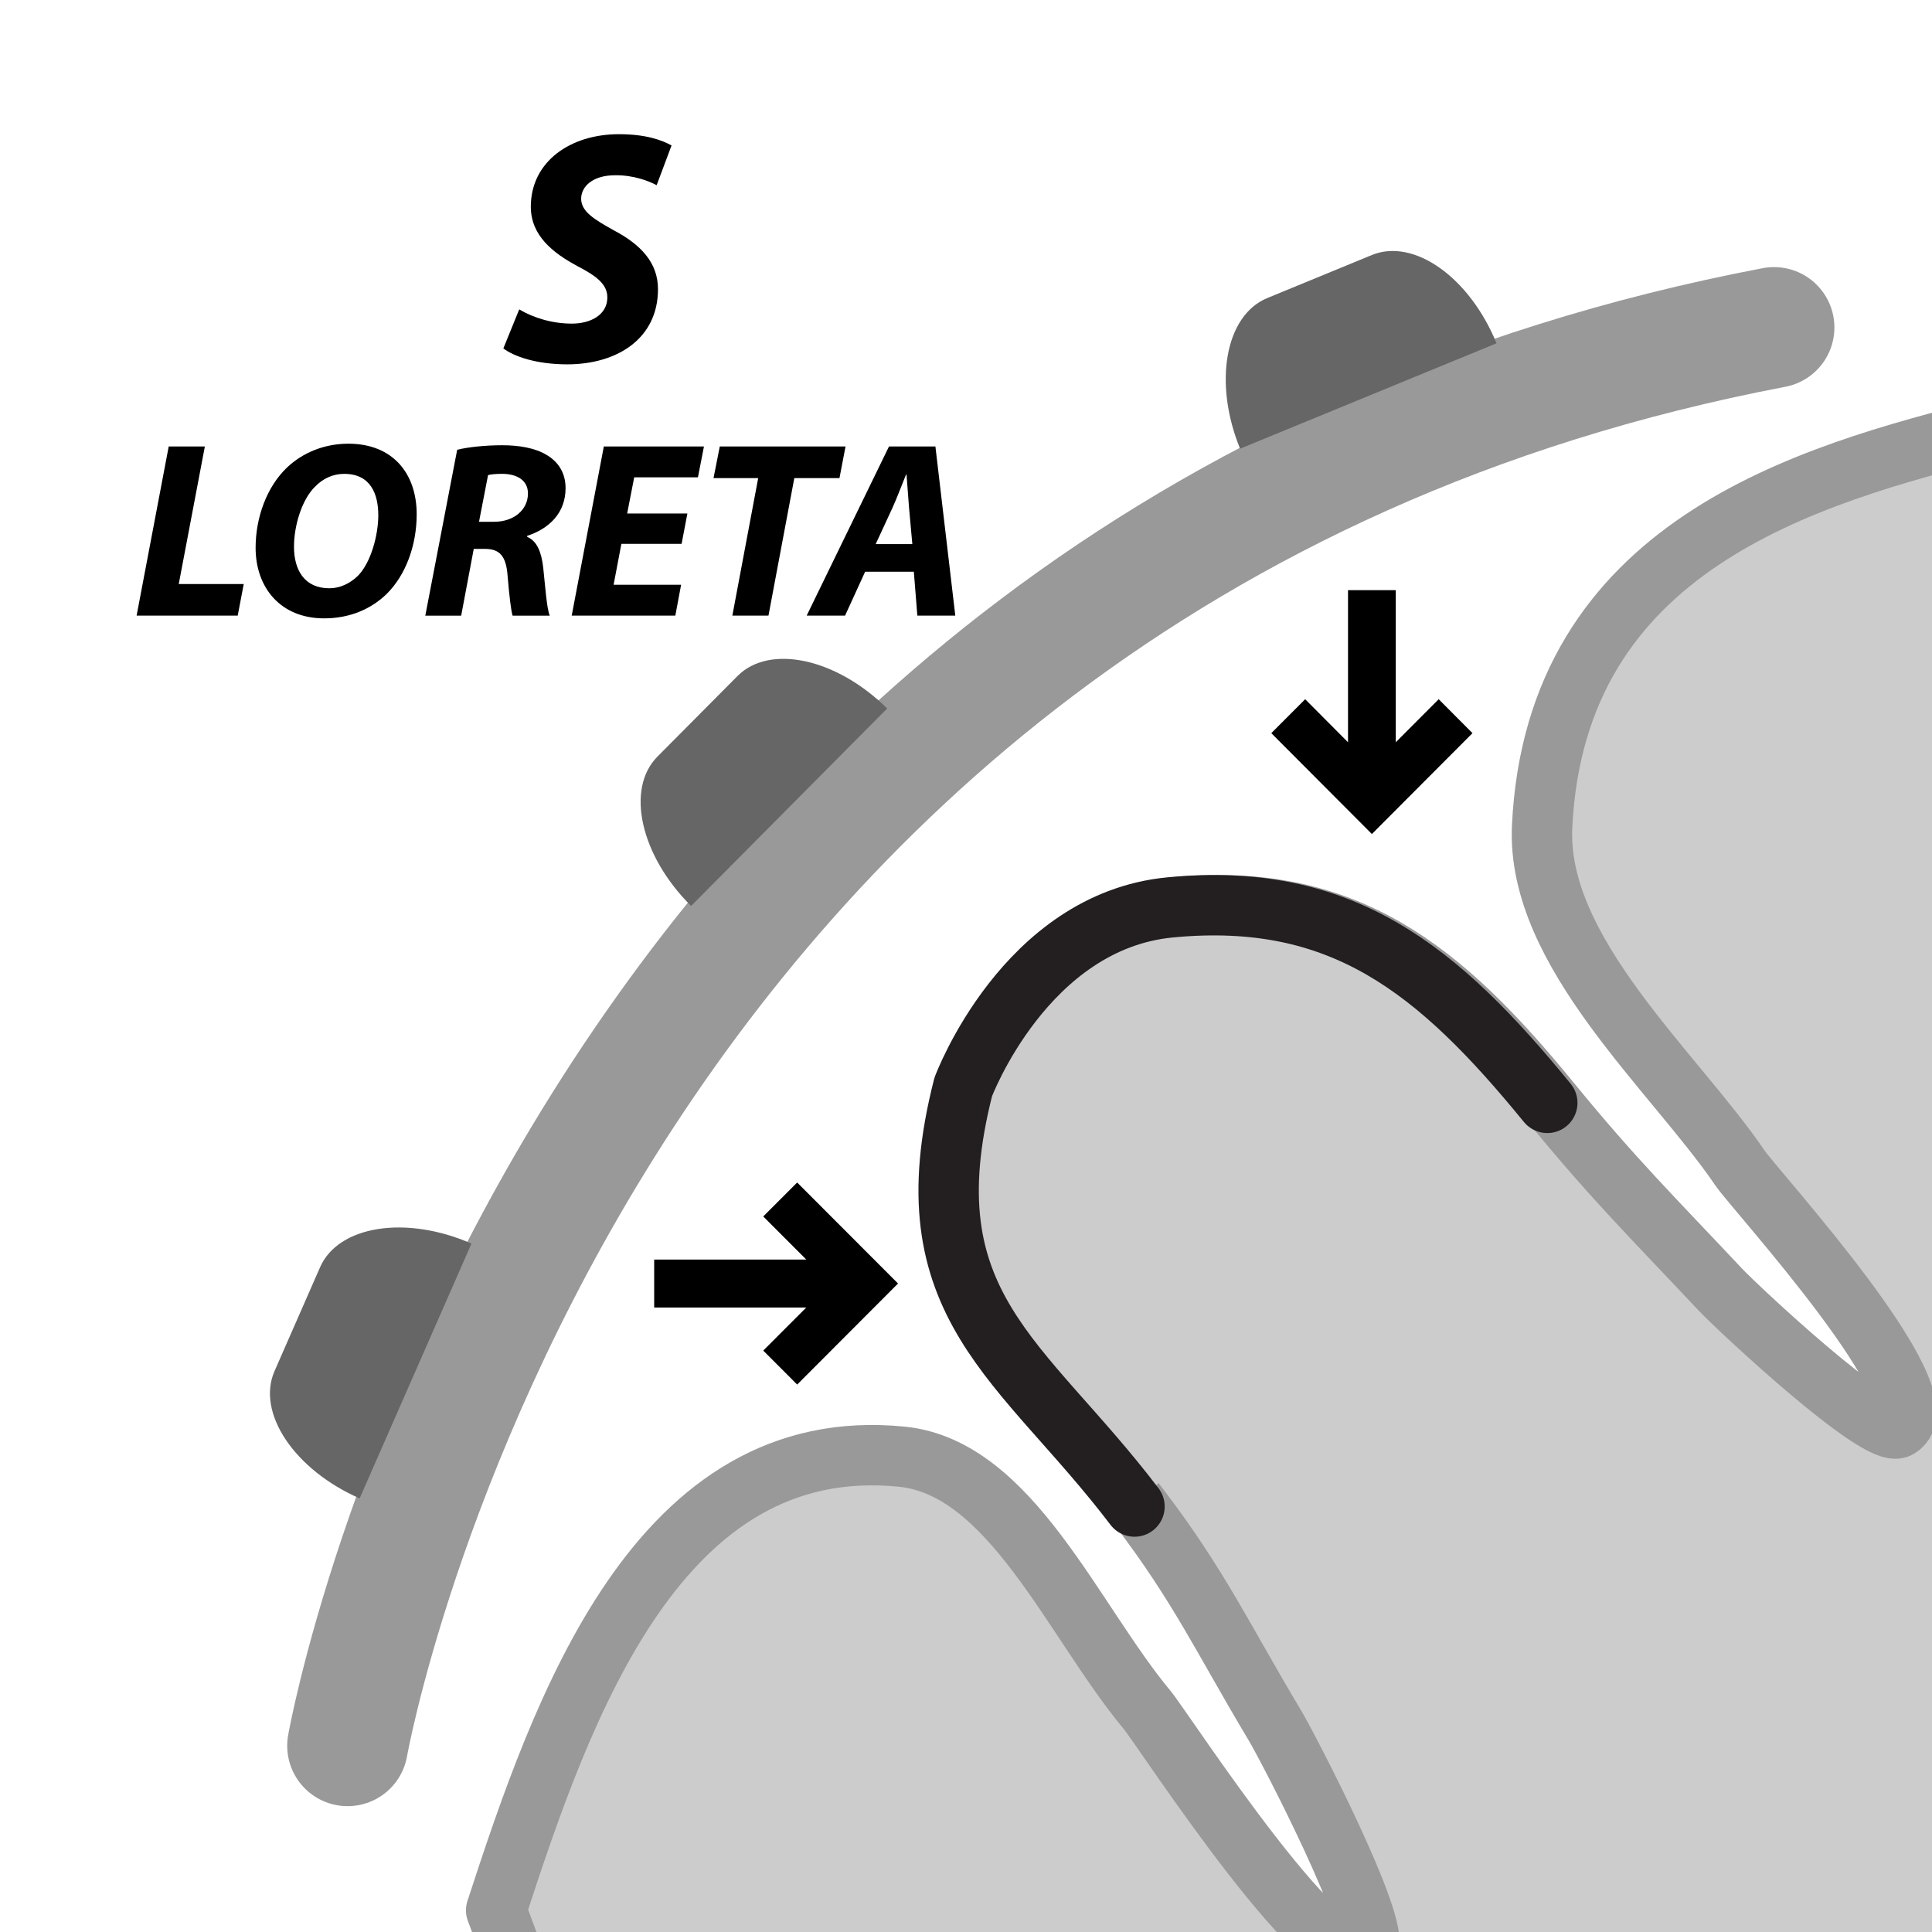 <?xml version="1.0" encoding="utf-8"?>
<!-- Generator: Adobe Illustrator 16.0.3, SVG Export Plug-In . SVG Version: 6.00 Build 0)  -->
<!DOCTYPE svg PUBLIC "-//W3C//DTD SVG 1.1//EN" "http://www.w3.org/Graphics/SVG/1.1/DTD/svg11.dtd">
<svg version="1.1" id="Layer_1" xmlns="http://www.w3.org/2000/svg" xmlns:xlink="http://www.w3.org/1999/xlink" x="0px" y="0px"
	 width="96px" height="96px" viewBox="0 0 96 96" enable-background="new 0 0 96 96" xml:space="preserve">
<g id="Layer_1_1_">
</g>
<path fill="none" d="M96.1,48.098c0,26.498-21.49,47.988-47.994,47.988c-26.51,0-48-21.49-48-47.988
	c0-26.507,21.49-47.998,48-47.998C74.609,0.1,96.1,21.59,96.1,48.098z"/>
<path fill="none" stroke="#999999" stroke-width="6" stroke-linecap="round" stroke-linejoin="round" stroke-miterlimit="10" d="
	M88.15,16.272c-60.501,11.54-70.879,70.475-70.879,70.475"/>
<path fill="none" stroke="#000000" stroke-width="3" stroke-linecap="round" stroke-linejoin="round" stroke-miterlimit="10" d="
	M95.887,34.294"/>
<path fill="#949494" d="M40.906,94.251c0.047,0.092,0.091,0.185,0.137,0.274c0.129-0.127,0.045-0.256,0.004-0.385
	C41,94.178,40.953,94.214,40.906,94.251z"/>
<path fill="#666666" d="M74.361,17.058L74.361,17.058c-1.338-3.278-4.106-5.242-6.195-4.386l-5.193,2.137
	c-2.089,0.855-2.695,4.207-1.354,7.486l0,0"/>
<path fill="#666666" d="M44.083,35.205L44.083,35.205c-2.514-2.494-5.843-3.219-7.438-1.613l-3.976,4.002
	c-1.592,1.604-0.845,4.926,1.671,7.422l0,0"/>
<path fill="#666666" d="M23.427,61.793L23.427,61.793c-3.246-1.422-6.611-0.898-7.521,1.172l-2.265,5.165
	c-0.909,2.07,0.984,4.901,4.229,6.324l0,0"/>
<path d="M66.982,29.326v7.556l-2.129-2.138L63.17,36.43l4.998,5.012l4.999-5.012l-1.679-1.686l-2.133,2.139v-7.557"/>
<path d="M32.506,64.971h7.556l-2.137,2.139l1.686,1.688l5.012-5.021l-5.012-5.019l-1.686,1.687l2.139,2.142h-7.558"/>
<path d="M25.8,15.373c0.658,0.395,1.597,0.707,2.616,0.707c0.922,0,1.762-0.427,1.762-1.3c0-0.625-0.478-1.037-1.498-1.563
	c-1.186-0.642-2.304-1.497-2.304-2.945c0-2.237,1.958-3.604,4.376-3.604c1.349,0,2.139,0.296,2.617,0.56l-0.741,1.975
	c-0.361-0.198-1.152-0.511-2.073-0.494c-1.103,0-1.678,0.56-1.678,1.167c0,0.642,0.674,1.037,1.612,1.563
	c1.349,0.708,2.206,1.612,2.206,2.929c0,2.468-2.041,3.736-4.509,3.736c-1.546,0-2.649-0.395-3.175-0.791L25.8,15.373z"/>
<path d="M8.383,22.186h1.796L8.882,29.02h3.229l-0.299,1.57H6.788L8.383,22.186z"/>
<path d="M20.705,25.552c0,1.534-0.536,3.017-1.496,3.965c-0.786,0.761-1.846,1.209-3.104,1.209c-2.182,0-3.404-1.546-3.404-3.504
	c0-1.521,0.561-3.029,1.546-3.978c0.785-0.748,1.858-1.197,3.067-1.197C19.533,22.049,20.705,23.545,20.705,25.552z M15.655,24.181
	c-0.673,0.661-1.047,1.971-1.047,2.981c0,1.184,0.536,2.069,1.758,2.069c0.524,0,1.022-0.236,1.409-0.61
	c0.661-0.661,1.022-2.045,1.022-3.017c0-1.048-0.374-2.058-1.695-2.058C16.541,23.545,16.042,23.782,15.655,24.181z"/>
<path d="M22.717,22.348c0.561-0.137,1.409-0.224,2.244-0.224c0.798,0,1.621,0.125,2.207,0.486c0.549,0.324,0.935,0.86,0.935,1.646
	c0,1.247-0.835,2.021-1.908,2.37v0.05c0.499,0.211,0.71,0.772,0.798,1.533c0.1,0.935,0.175,2.033,0.324,2.382h-1.846
	c-0.074-0.225-0.162-0.947-0.249-1.983c-0.075-1.022-0.424-1.334-1.135-1.334H23.54l-0.624,3.317h-1.783L22.717,22.348z
	 M23.802,25.927h0.749c0.972,0,1.683-0.585,1.683-1.409c0-0.673-0.574-0.973-1.284-0.973c-0.337,0-0.549,0.025-0.699,0.062
	L23.802,25.927z"/>
<path d="M33.868,27.024h-2.992l-0.386,2.031h3.354l-0.287,1.534h-5.149l1.596-8.404h4.975l-0.299,1.534h-3.167l-0.35,1.796h2.993
	L33.868,27.024z"/>
<path d="M37.674,23.757h-2.22l0.312-1.572h6.248l-0.301,1.572h-2.244l-1.284,6.833H36.39L37.674,23.757z"/>
<path d="M42.988,28.408l-0.997,2.182h-1.908l4.09-8.404h2.307l0.988,8.404h-1.886l-0.174-2.182H42.988z M45.333,27.037l-0.163-1.808
	c-0.038-0.461-0.087-1.135-0.125-1.646H45.02c-0.211,0.511-0.449,1.16-0.672,1.646l-0.836,1.808H45.333z"/>
<g>
	
		<path fill="#CCCCCC" stroke="#999999" stroke-width="3" stroke-linecap="round" stroke-linejoin="round" stroke-miterlimit="10" d="
		M110.547,111.631l6.236-77.67L98.896,21.309c-9.19,2.316-21.599,5.802-22.269,19.756c-0.301,6.239,6.556,12.158,9.839,16.983
		c0.758,1.114,10.26,11.474,7.873,12.9c-0.999,0.59-8.015-5.97-8.882-6.897c-3.299-3.514-5.263-5.443-8.367-9.238
		c-5.438-6.673-10.215-10.542-18.739-9.728c-7.213,0.691-10.291,8.937-10.291,8.937C45.283,64.898,51,67.531,56.58,74.87
		c3.011,3.944,4.207,6.586,6.754,10.84c0.675,1.12,5.3,10.039,4.65,11.093c-1.56,2.512-10.146-10.835-10.994-11.85
		c-3.691-4.438-6.768-12.025-12.17-12.57c-12.102-1.223-16.866,12.406-20.167,22.54l4.914,13.164L110.547,111.631z"/>
	
		<path fill="#CCCCCC" stroke="#231F20" stroke-width="3" stroke-linecap="round" stroke-linejoin="round" stroke-miterlimit="10" d="
		M76.884,54.801c-5.438-6.659-10.215-10.528-18.739-9.713c-7.213,0.691-10.282,8.922-10.282,8.922
		c-2.778,10.877,2.93,13.51,8.51,20.849"/>
</g>
</svg>

